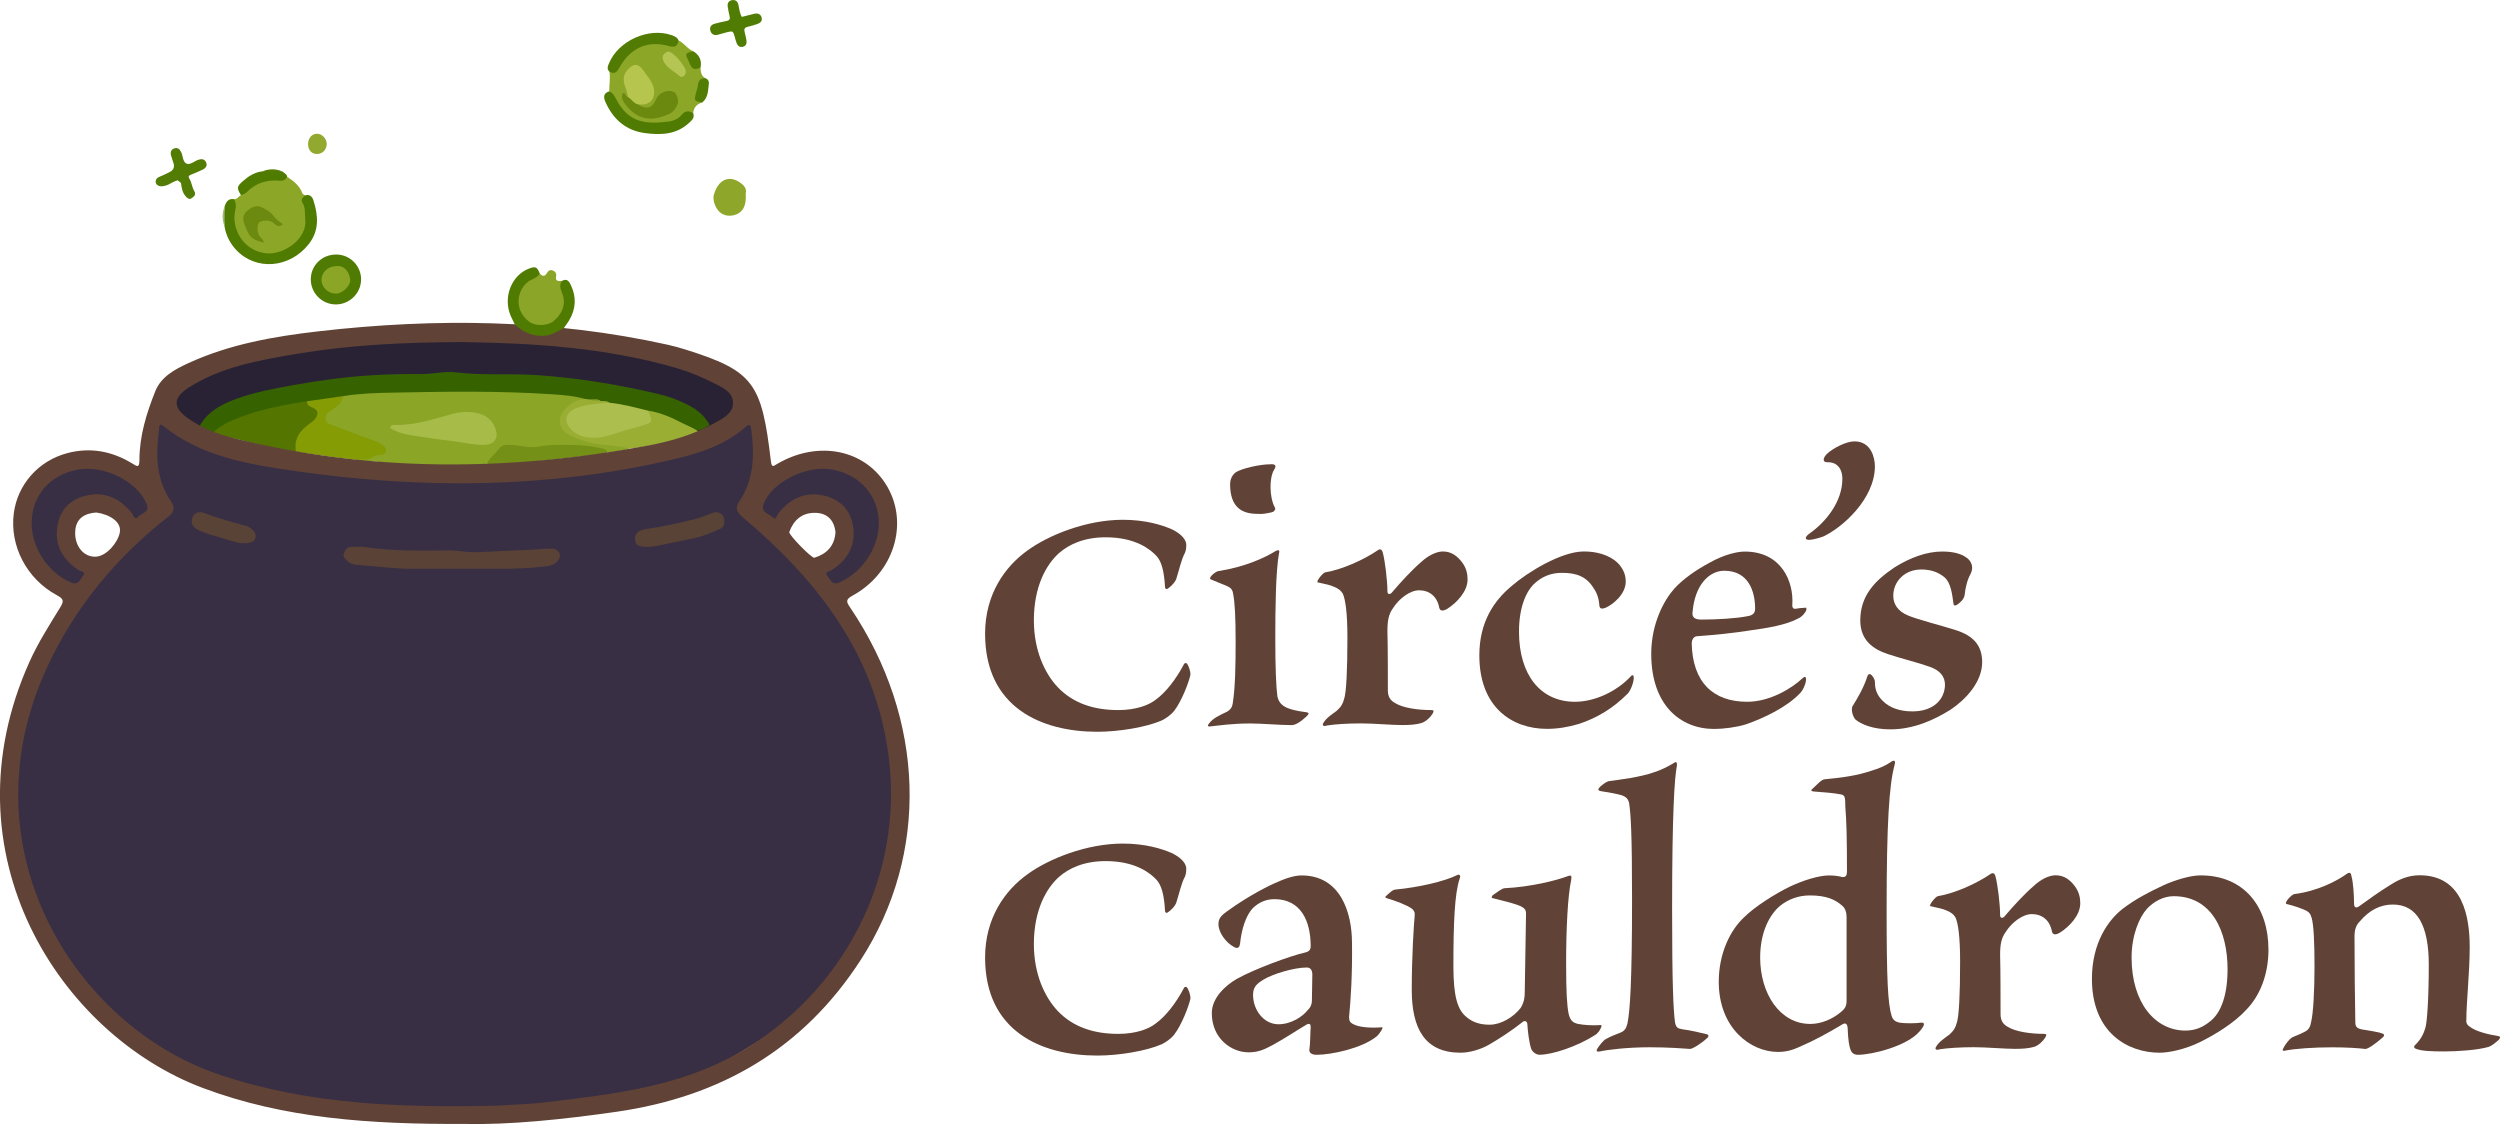 <?xml version="1.0" encoding="UTF-8"?><svg id="Layer_2" xmlns="http://www.w3.org/2000/svg" viewBox="0 0 514.98 231.55"><defs><style>.cls-1{fill:#6b890f;}.cls-2{fill:#99ae33;}.cls-3{fill:#a0b776;}.cls-4{fill:#8ba627;}.cls-5{fill:#8ba527;}.cls-6{fill:#8ba528;}.cls-7{fill:#8ca628;}.cls-8{fill:#90a92e;}.cls-9{fill:#b6c54d;}.cls-10{fill:#b4c553;}.cls-11{fill:#8ea72a;}.cls-12{fill:#859c04;}.cls-13{fill:#abbe4e;}.cls-14{fill:#a7bb48;}.cls-15{fill:#366300;}.cls-16{fill:#6d8a10;}.cls-17{fill:#292234;}.cls-18{fill:#5a4236;}.cls-19{fill:#382f44;}.cls-20{fill:#594236;}.cls-21{fill:#567c04;}.cls-22{fill:#3c3249;}.cls-23{fill:#604336;}.cls-24{fill:#527c04;}.cls-25{fill:#527c02;}.cls-26{fill:#749017;}.cls-27{fill:#527d06;}.cls-28{fill:#4f7b01;}.cls-29{fill:#517d04;}.cls-30{fill:#517b02;}.cls-31{fill:#517c04;}.cls-32{fill:#547500;}.cls-33{fill:#507b01;}.cls-34{fill:#507b02;}</style></defs><g id="Layer_1-2"><g id="Mobile"><path class="cls-19" d="m39.79,90.65l12.13,4.31,19.94,1.35,24.53,2.96,15.36-2.16,18.33-2.16,13.48-4.58,11.86-5.39.54,4.31v9.43l.54,3.23,8.35-7.28,11.05.81,5.39,4.85,1.35,8.09-2.96,8.35-8.09,5.66,2.7,3.5,11.05,26.68-2.7,31.53-14.28,22.91-25.06,15.36-26.14,6.74-40.43-.54-34.5-6.47-22.91-14.28-14.01-24.53-3.77-23.45,5.66-21.83,8.35-15.09-.54-1.35-7.55-5.12-1.89-12.67,7.28-8.89,10.78-.54,8.89,8.89-2.16-11.32,1.66-7.52,7.77,6.18Zm-20.08,13.21c-3.2,0-5.79,2.65-5.79,5.93s2.59,5.93,5.79,5.93,5.79-2.65,5.79-5.93-2.59-5.93-5.79-5.93Zm142.16,6.06c0,3.65,2.78,6.6,6.2,6.6s6.2-2.96,6.2-6.6-2.78-6.6-6.2-6.6-6.2,2.96-6.2,6.6Z"/><polygon class="cls-17" points="34.18 82.14 45.77 74.59 59.51 70.55 77.57 68.93 104.79 68.67 127.97 71.9 144.14 75.4 152.76 80.79 149.8 88.88 144.41 89.42 134.44 81.6 110.72 78.1 83.23 79.98 61.67 84.3 44.69 88.88 38.76 89.69 34.18 82.14"/><path class="cls-11" d="m153.61,39.91l.02.59c.04,2.2-.83,3.49-2.59,3.86-1.66.35-3.04-.41-3.71-2.02-.27-.64-.42-1.29-.34-1.99.85-3.35,3.19-4.44,5.62-2.63.73.55,1.25,1.19,1,2.19Z"/><path class="cls-7" d="m125.5,18.82c-.02-1.36.26-2.72.03-4.08.99-.32,1.63-.99,2.19-1.87,2.16-3.37,5.62-4.87,9.46-4.04,1.02.22,1.82.1,2.6-.5,1.15.55,1.83,1.75,3.03,2.23-1.28,1.5-.77,2.67,1.48,3.4.08.9.15,1.81,1.17,2.22-1.2.74-1.37,1.99-1.66,3.2-.2.86.44,1.22.84,1.74-1.12.31-1.74,1.04-1.86,2.2-1.02.28-1.95.69-2.86,1.29-3.43,2.25-9.37,1.32-12-1.82-1-1.19-1.82-2.52-2.43-3.96Z"/><path class="cls-34" d="m125.5,18.82c.77.29,1.08.98,1.44,1.64,2.55,4.81,6.02,5.23,10.95,4.55.99-.14,1.9-.6,2.58-1.41.69-.81,1.47-.83,2.32-.29.35.89-.22,1.41-.77,1.93-2.62,2.49-5.84,2.61-9.13,2.18-3.94-.52-6.56-2.81-8.16-6.38-.45-1-.47-1.83.77-2.23Z"/><path class="cls-30" d="m139.78,8.33c-.18,1.18-.75,1.5-1.96,1.16-4.33-1.22-7.9.31-10.17,4.34-.52.93-.99,1.6-2.13.91-.58-.55-.31-1.13-.06-1.72,1.93-4.63,8.14-7.43,12.88-5.78.59.21,1.18.44,1.44,1.09Z"/><path class="cls-29" d="m144.65,21.12c-1.63-.28-1.67-.34-1.32-1.82.14-.59.38-1.17.44-1.77.11-1.07.63-1.52,1.69-1.35.47.21.61.66.56,1.08-.18,1.38-.12,2.86-1.37,3.86Z"/><path class="cls-25" d="m144.3,13.96c-1.29.42-1.58.35-2.11-.58-.15-.26-.21-.58-.35-.85-.76-1.5-.72-1.6.98-1.97,1.27.79,1.79,1.92,1.48,3.4Z"/><path class="cls-7" d="m48.18,41.02c.69.1.94-.59,1.45-.81,1.72-2.18,3.92-3.44,6.73-3.47.95,0,1.86-.2,2.78-.34,1.32.89,2.58,1.83,3.15,3.42.07.18.36.29.55.43.02,1.74.49,3.42.53,5.18.08,3.23-2.79,6.2-6.38,7.07-2.98.73-6.48-.79-7.97-3.53-.97-1.79-1.59-3.66-1.09-5.73.18-.73-.07-1.5.25-2.21Z"/><path class="cls-28" d="m48.18,41.02c.5.73.47,1.54.28,2.34-.87,3.63,1.6,8.36,6.44,8.83,3.5.34,8.49-2.95,7.98-7.1-.14-1.11.09-2.27-.55-3.28-.48-.76.09-1.12.51-1.56.95-.3,1.48.25,1.72,1.01,1,3.15,1.26,6.22-.99,9.06-3.93,4.95-10.86,5.5-14.94,1.14-1.27-1.36-2.06-2.96-2.38-4.8-.16-1.4-.22-2.8.04-4.2q.51-1.67,1.89-1.43Z"/><path class="cls-33" d="m59.14,36.4c-.29.64-.81.9-1.49.83-2.66-.25-4.98.44-6.87,2.41-.28.29-.76.38-1.15.56-.88-1.46-.87-1.75.34-2.83,1.16-1.04,2.44-1.88,4.05-2.07,1.4-.2,2.81-.28,4.21.05.31.35.86.48.92,1.05Z"/><path class="cls-3" d="m46.29,42.45c-.01,1.4-.03,2.8-.04,4.2-.54-1.4-.54-2.8.04-4.2Z"/><path class="cls-21" d="m58.23,35.35c-1.4-.02-2.8-.03-4.21-.05,1.41-.55,2.81-.59,4.21.05Z"/><path class="cls-24" d="m38.41,40.61c-.83-.8-1-1.86-1.13-2.93-.15-.3-.25-.65-.71-.54-.64.19-1.22.52-1.8.84-.37.2-.81.31-1.23.38-.6.1-1.24-.13-1.42-.64-.18-.49.08-1.06.73-1.3.69-.26,1.35-.62,2.02-.94q1.28-.6.87-1.88c-.17-.53-.37-1.06-.51-1.6-.18-.7.04-1.26.76-1.46.65-.18,1.04.23,1.32.77.41.81.31,2.07,1.15,2.41.73.29,1.58-.54,2.4-.81.69-.23,1.28-.15,1.59.52.32.7-.08,1.21-.7,1.51-.78.38-1.59.71-2.4,1.04-.51.21-.63.37-.28.94.45.74.48,1.68.96,2.46.28.45.19.97-.35,1.28-.44.15-.87.23-1.29-.04Z"/><path class="cls-27" d="m38.41,40.61c.43.01.86.03,1.29.04-.45.48-.87.39-1.29-.04Z"/><path class="cls-27" d="m36.57,37.13c.71-.44.67.1.71.54-.24-.18-.47-.36-.71-.54Z"/><path class="cls-34" d="m69.14,62.71c-2.82-.02-5.12-2.33-5.12-5.16,0-2.91,2.34-5.16,5.32-5.12,2.83.04,5.1,2.4,5.04,5.22-.06,2.81-2.41,5.08-5.23,5.06Z"/><path class="cls-8" d="m63.46,29.71c-.01-1.24.77-2.16,1.83-2.16,1.04,0,1.98.97,2.01,2.06.03,1.14-.82,2.08-1.91,2.11-1.17.03-1.92-.75-1.93-2.01Z"/><path class="cls-5" d="m101.11,95.35c-5.99,1.41-12.61.56-18.92.38-2.05-.06-4.11-.73-6.16-.75-.32,0-2.96.12-3.2-.1.65-.73,3.9-1.22,4.78-1.51.4-.13.95-.18,1.02-.68.08-.6-.44-.89-.9-1.06-1.81-.67-3.55-1.53-5.39-2.13-1.36-.45-2.71-.94-4.01-1.56-2-.95-2.26-2.17-.54-3.5,1.3-1,2-2.54,3.44-3.36,2.09-.5,4.21-.42,6.33-.58,9.23-.7,18.47-.27,27.7-.29,4.61-.01,9.22.36,13.79,1.07.49.08.99.14,1.42.43.51.74-.18.83-.59.97-.96.32-1.83.8-2.6,1.44-2.02,1.68-1.85,3.92.47,5.12,2.35,1.2,4.86,1.86,7.52,1.98,1.54.07,3.12.11,4.41,1.19-1.47.52-3,.68-4.54.74-4.55-.99-9.13-1.32-13.77-.7-1.49.2-3,.17-4.48-.13-2.03-.41-3.73-.09-4.76,1.94-.23.45-.63.77-1.02,1.08Z"/><path class="cls-15" d="m120.69,82.23c-2.27-.67-4.64-.86-6.97-1.01-10.97-.74-21.97-.56-32.95-.34-3.34.07-6.73.16-10.05.72-1.08,1.05-2.53.82-3.83,1.07-1.14.21-2.31.3-3.47.46-4.98.73-9.87,1.85-14.63,3.54-1.5.53-2.74,1.94-4.19,2.52-1.23-.28-2.54-.43-3.52-1.3,1.45-2.93,4.46-4.56,7.3-5.62,3.98-1.48,8.14-2.25,12.31-2.99,5.32-.95,10.66-1.67,16.08-1.99,3.37-.2,6.73-.27,10.09-.24,2.38.02,4.75-.63,7.08-.34,5.59.68,11.21.18,16.82.57,8.41.59,16.65,1.94,24.82,3.87,1.88.44,3.7,1.09,5.46,1.92,2.14,1,3.99,2.32,5.13,4.46-1.08.83-2.33,1.24-3.64,1.51-1.4-.4-2.27-1.64-3.59-2.22-1.88-.82-3.81-1.42-5.81-1.85-2.49-.54-4.96-1.14-7.47-1.59-.64-.22-1.32-.26-1.97-.41-.64-.23-1.31-.21-1.98-.25-.4-.05-.78-.13-1.04-.49Z"/><path class="cls-32" d="m43.89,89.28c.65-1.03,2.47-2.04,3.58-2.53,5.04-2.21,10.37-3.27,15.77-4.09,3.4,2.3,3.5,2.74.2,5.44-1.68,1.37-1.81,3.25-2.45,5-4.04-.65-8.04-1.5-11.99-2.59-1.43-.39-3.82-.43-5.1-1.23Z"/><path class="cls-12" d="m60.98,93.1c-.53-2.73.87-4.51,2.94-5.93.42-.29.8-.58,1.08-1,.64-.98.55-1.73-.63-2.21-.57-.23-1.17-.5-1.14-1.3,2.49-.36,4.99-.71,7.48-1.07-.23,1.19-.98,1.95-1.96,2.61-.75.51-1.78,1.05-1.7,2.06.09,1.09,1.31,1.23,2.13,1.55,2.72,1.08,5.47,2.07,8.2,3.1.17.07.35.13.52.21.74.36,1.61.8,1.62,1.64,0,.97-1.12.94-1.75,1.03-.95.13-1.6,1.04-2.61.87-3.49.06-6.9-.58-10.34-1.03-1.29-.17-2.57-.36-3.86-.54Z"/><path class="cls-2" d="m120.69,82.23c.36.02.73.04,1.09.06.59.38,1.32-.04,1.91.31.64.06,1.32-.11,1.87.37-1.12.84-2.49.62-3.75.86-1.11.21-2.22.37-3.21.92-1.62.9-1.79,2.18-.47,3.46,1.77,1.71,4.01,1.74,6.15,1.27,2.67-.59,5.26-1.52,7.9-2.24,1.62-.44,1.14-1.64,1.23-2.67,2.54.39,4.86,1.38,7.11,2.57.84.44,2.91,1.21,3.49,1.95-4.13,1.69-9.87,2.81-14.31,3.33-2.98-.85-6.14-.53-9.11-1.5-1.25-.41-2.48-.85-3.61-1.5-1.65-.95-2.17-2.91-1.06-4.48,1.15-1.62,2.65-2.76,4.78-2.71Z"/><path class="cls-26" d="m100.26,95.8c.2-1.16,1.86-2.43,2.5-3.33.47-.66,1.15-.85,1.96-.84,2.11,0,4.21.77,6.31.35,2.48-.5,4.96-.33,7.44-.31,1.85.01,3.69.34,5.52.7.53.11.95.28,1.17.79-.9.72-2.06.48-3.05.6-2.9.33-5.81.63-8.7.97-2.79.33-5.53.51-8.3,1.03-1.27.24-3.54.04-4.85.04Z"/><path class="cls-9" d="m129.3,19.94c.01-.84-.39-1.56-.62-2.34-.33-1.14-.29-2.2.54-3.16,1.22-1.43,2.23-1.46,3.28.04.53.76,1.14,1.47,1.61,2.29,1.38,2.4.6,5.38-2.94,4.66-1.12.13-1.53-.64-1.87-1.49Z"/><path class="cls-1" d="m129.3,19.94c.7.41,1.11,1.17,1.87,1.49,2.22,1.23,3.11.98,4.08-1.17.57-1.26,2.5-1.94,3.62-1.27.59.35.99,1.78.7,2.52-.33.85-.93,1.59-1.69,1.94-3.74,1.71-6.77,1.3-9.29-2.28-.41-.59-.68-1.3-.27-2.04.58.02.53.71.98.82Z"/><path class="cls-10" d="m137.69,10.63c1.1.05,3.76,3.29,3.59,4.25-.13.76-.83,1.23-1.32.78-1.05-.96-2.45-1.54-3.17-2.85-.49-.89-.38-1.47.33-1.96.21-.14.43-.25.58-.23Z"/><path class="cls-16" d="m58.34,46.14c-.66.61-1.11.47-1.55.18-.26-.17-.46-.43-.72-.59-.7-.42-2.24-.35-2.67.08-.48.49-.46,2.08.05,2.82.28.39.75.64.94,1.34-1.37-.27-2.49-.68-3.17-1.83-.38-.64-.62-1.35-.9-2.05-.43-1.1-.21-1.99.63-2.69.87-.73,1.83-1.28,3.07-.65.85.43,1.68.87,2.25,1.64.53.71,1.17,1.27,2.06,1.77Z"/><path class="cls-4" d="m69.2,54.83c1.63-.22,2.7.99,2.93,2.73.16,1.24-1.57,2.9-2.89,2.92-1.59.02-2.95-1.23-3.01-2.74-.06-1.58,1.3-2.9,2.97-2.91Z"/><path class="cls-18" d="m96.07,117.16c-4.44,0-7.87,0-11.31,0-3.73,0-7.43-.53-11.15-.8-.71-.05-1.48-.25-2.05-.8-.49-.48-1.05-.93-.66-1.76.31-.67.69-1.17,1.52-1.15.87.03,1.76-.1,2.62.03,5.82.86,11.67.78,17.52.7,1.76-.02,3.46.42,5.2.38,3.42-.08,6.83-.37,10.26-.44,1.65-.04,3.34-.28,5.01-.3.37,0,.77-.04,1.12.05,1.21.32,1.56,1.5.75,2.47-.89,1.07-2.18,1.08-3.4,1.22-5.47.62-10.96.31-15.44.38Z"/><path class="cls-20" d="m133.3,112.66c-1.79,0-2.41-.39-2.5-1.54-.09-1.15.64-1.91,2.33-2.15,3.25-.46,6.46-1.16,9.64-1.94,1.33-.33,2.6-.83,3.88-1.32,1.6-.62,2.73.36,2.54,2.05-.07.65-.43,1.01-.98,1.24-1.65.69-3.26,1.46-5.06,1.82-2.55.51-5.08,1.08-7.63,1.59-.74.15-1.47.23-2.21.24Z"/><path class="cls-20" d="m49.82,111.9c-1.46-.14-3.25-.87-5.1-1.37-1.37-.38-2.76-.77-4.03-1.44-1.05-.55-1.42-1.42-1.07-2.45.31-.9,1.21-1.39,2.3-1,2.92,1.04,5.87,1.97,8.88,2.71.12.03.23.1.34.16,1.15.6,1.74,1.52,1.49,2.31-.25.79-.96,1.12-2.81,1.08Z"/><path class="cls-22" d="m4.27,158.81c0,.41.08.85-.35,1.12,0-.41-.07-.85.35-1.12Z"/><path class="cls-14" d="m80.31,88.1c.24-.46.49-.57.73-.56,4.05.13,7.84-1.05,11.66-2.16,2-.58,4.01-.73,6.06-.16,1.73.48,2.79,1.58,3.34,3.2.64,1.87-.31,3.16-2.33,3.22-2.31.06-4.54-.57-6.82-.82-2.58-.28-5.15-.67-7.72-1.07-1.71-.27-3.41-.61-4.93-1.65Z"/><path class="cls-13" d="m133.41,84.57c.17.33.38.65.51,1,.42,1.1.3,1.49-.81,1.85-1.9.61-3.85,1.04-5.74,1.67-1.9.64-3.79,1.25-5.84,1.05-1.47-.14-2.8-.54-3.86-1.65-1.62-1.69-1.25-3.48.93-4.37,1.87-.77,3.86-.89,5.84-1.11.37-.04.75-.03,1.12-.04,2.67.24,5.25.97,7.84,1.6Z"/><path class="cls-5" d="m123.7,82.59c-.65-.03-1.35.27-1.91-.31.65,0,1.34-.18,1.91.31Z"/><path class="cls-23" d="m95.79,231.52c-19.74.1-37.32-1.15-53.97-7.39-29.39-11.02-53.62-48.25-35.69-87.93,1.72-3.8,3.99-7.36,6.17-10.92.8-1.31,1.03-1.81-.58-2.67-6.26-3.36-9.75-10.21-8.88-16.88.79-5.97,5.09-10.83,11.06-12.4,4.74-1.24,9.18-.39,13.32,2.13.99.6,1.49,1.04,1.5-.69,0-4.95,1.45-9.63,3.26-14.16,1.21-3.03,4.04-4.53,6.85-5.82,8.52-3.91,17.64-5.49,26.84-6.55,24.07-2.76,48.05-2.5,71.82,2.76,1.28.28,2.55.64,3.8,1.03,13.99,4.4,15.61,6.91,17.5,22.91.18,1.5.49,1.09,1.34.6,8.49-4.96,18.25-2.92,22.66,4.73,4.45,7.71,1.26,17.85-7.19,22.43-1.53.83-1.21,1.36-.47,2.45,15.55,23.04,16.3,50.72,2.19,72.56-11.88,18.39-28.92,28.23-50.35,31.31-11.05,1.59-22.09,2.72-31.18,2.5Zm6.5-3.77c3.37-.22,6.76-.27,10.1-.68,13.76-1.68,27.51-3.12,39.94-10.29,21.56-12.43,33.88-36.31,30.73-60.95-2.66-20.79-14.46-36.15-29.96-49.19-1.18-.99-1.83-1.87-.86-3.29,3.14-4.61,3.19-9.72,2.51-14.97-.11-.84-.34-1.15-1.14-.45-4.28,3.75-9.54,5.44-14.9,6.69-25.79,6.04-51.81,6.16-77.89,2.41-9.55-1.37-19.22-2.91-27.16-9.26-.97-.77-.83.21-.89.66-.73,5.25-.65,10.36,2.51,14.96.78,1.13.59,2.1-.48,2.94-10.79,8.41-19.34,18.71-25.08,31.09-17.37,37.51,5.88,73.75,34.94,83.76,18.64,6.42,38.11,7.02,57.63,6.58Zm-6.66-157.29c-12.83.04-23.87.62-34.81,2.48-7.58,1.29-15.19,2.62-21.85,6.83-3.48,2.2-3.41,4.26-.02,6.56,2.72,1.84,5.75,3.05,8.91,3.85,28.38,7.15,56.92,6.91,85.53,1.62,4.86-.9,9.61-2.3,13.96-4.74,1.62-.91,3.58-1.86,3.65-3.94.08-2.25-2.01-3.23-3.69-4.08-2.44-1.23-4.99-2.34-7.61-3.12-14.96-4.43-30.36-5.23-44.08-5.45ZM6.51,107.71c-.03,5.17,3.48,10.35,8.13,12.28,1.57.65,1.84-.6,2.43-1.33.77-.95-.42-.93-.8-1.18-3.37-2.17-5.09-5.17-4.43-9.19.53-3.26,2.58-5.38,5.79-6.17,3.96-.97,7.07.52,9.56,3.62.31.38.5,1.56,1.26.72.69-.76,2.46-.91,1.78-2.6-1.91-4.71-8.87-8.16-14.31-7.11-5.68,1.1-9.38,5.4-9.4,10.95Zm174.52.13c.02-5.66-3.85-10.12-9.68-11.14-5.33-.94-12.53,2.73-14.1,7.24-.56,1.62,1.15,1.86,1.88,2.6.79.8.92-.45,1.21-.81,2.5-3.1,5.62-4.56,9.58-3.59,3.3.81,5.34,3.05,5.82,6.38.56,3.94-1.21,6.88-4.51,8.98-.4.26-1.53.27-.75,1.21.6.73.89,1.93,2.45,1.26,4.59-1.99,8.09-7.09,8.11-12.13Zm-161.15-2.27c-2.35.15-4.19,1.13-4.38,3.79-.21,3.02,1.67,5.45,4.27,5.31,2.21-.12,4.53-2.95,4.91-4.99.41-2.23-2.19-3.73-4.8-4.1Zm152.23,4.08c-.29-2.61-1.8-4.06-4.42-4.01-2.57.04-4.25,1.57-5.1,3.95-.19.53,4.64,5.46,5.16,5.3,2.54-.79,4.16-2.4,4.35-5.24Z"/><path class="cls-6" d="m111.2,56.37c.53.57,1.02.66,1.45-.12.27-.48.68-.75,1.23-.53.5.2.79.59.67,1.17-.24,1.14.54,1,1.22.98.33,1.07.47,2.18.71,3.27.46,2.11-.67,4.46-2.55,5.6-1.52.93-3.92.87-5.31-.24-1.78-1.44-2.66-3.27-2.11-5.61.59-2.51,2.28-3.89,4.68-4.53Z"/><path class="cls-28" d="m111.2,56.37c-.41.56-.96.92-1.61,1.2-2.87,1.24-4.17,5.98-.63,8.66,1.31.99,3.8.95,5.08-.09,1.55-1.25,2.75-3.39,1.74-5.81-.34-.81-.64-1.64-.01-2.47,1.05-.59,1.49.15,1.84.9,1.17,2.49,1.02,4.93-.4,7.28-.32.53-.7,1.02-1.05,1.52-1.25.65-2.39,1.46-3.91,1.59-2.5.22-4.47-.69-6.22-2.33-.27-.56-.55-1.11-.8-1.68-1.69-3.84.11-8.49,3.81-9.84,1.29-.47,1.59-.32,2.15,1.04Z"/><path class="cls-31" d="m152.81,3.48c.86-.22,1.7-.44,2.54-.64.68-.16,1.29-.01,1.52.71.24.74-.22,1.18-.87,1.4-.65.22-1.31.42-1.98.57-.63.15-.8.48-.63,1.09.16.6.3,1.21.39,1.83.07.54-.14,1.01-.69,1.18-.64.2-1.1-.13-1.34-.71-.17-.4-.26-.83-.38-1.25-.38-1.32-.38-1.33-1.79-.98-.6.15-1.19.37-1.8.5-.71.15-1.25-.15-1.45-.85-.21-.72.16-1.23.84-1.43.84-.24,1.7-.42,2.55-.59.55-.11.7-.43.58-.94-.15-.67-.32-1.34-.4-2.02-.09-.71.19-1.24.97-1.33.66-.08,1.08.29,1.22.9.19.84.25,1.72.72,2.57Z"/><path class="cls-23" d="m241.44,109.05c1.38.69,2.75,1.72,2.92,3.01,0,.52,0,1.2-.26,1.8-.77,1.38-1.29,3.87-1.81,5.42-.26.77-1.38,1.81-1.89,2.06-.26,0-.43-.09-.43-.6-.17-3.18-.77-5.16-1.72-6.19-1.2-1.29-4.21-3.87-10.49-3.87-4.47,0-7.57,1.46-9.63,3.27-2.58,2.32-5.16,6.79-5.16,13.84,0,6.19,2.24,10.92,4.9,13.75,3.27,3.44,7.65,4.73,12.47,4.73,3.7,0,6.36-1.03,7.74-2.15,2.06-1.46,4.21-4.3,5.67-7.05.17-.43.43-.6.69-.43.34.26.86,1.72.77,2.41-.34,1.55-1.81,5.42-3.35,7.39-.77.95-1.72,1.55-2.58,1.98-3.18,1.38-8.77,2.32-13.24,2.32-11.52,0-23.12-4.99-23.12-20.2,0-8.17,4.13-13.84,8.68-17.11,4.47-3.27,12.29-6.36,19.69-6.36,4.56,0,8,1.03,10.14,1.98Z"/><path class="cls-23" d="m254,122.29c-.09-.77-.43-1.2-1.2-1.55-1.03-.43-2.15-.86-3.35-1.38-.77-.26,1.03-1.72,1.55-1.72,5.42-.86,9.37-2.67,11.61-4.04.52-.34,1.12-.43.86.34-.69,3.78-.77,11.43-.77,17.8,0,5.67.17,9.8.43,11.69.43,1.98,1.89,2.75,5.85,3.27.77.09.69.34.17.86-1.29,1.2-2.32,1.81-3.09,1.81-2.24,0-6.1-.34-8.51-.34-3.78,0-6.53.43-8.17.6-.69.09-.69-.17-.26-.69.86-1.03,1.98-1.55,3.61-2.32.77-.43,1.12-1.03,1.2-1.72.52-3.18.6-7.91.6-12.72,0-5.24-.17-8.08-.52-9.89Zm1.2-17.54c-1.29-1.03-1.81-2.84-1.81-4.99,0-.77.26-1.81,1.2-2.49,1.2-.77,4.9-1.63,7.05-1.63.95-.09,1.46.17.77,1.2-.95,1.63-.95,5.5.17,7.65.26.43,0,.69-.34.95-.43.17-1.89.43-2.41.43-1.81,0-3.35-.09-4.64-1.12Z"/><path class="cls-23" d="m276.6,122.29c-.34-.6-.86-1.03-1.72-1.38-.86-.43-1.98-.6-3.44-.95-.43-.09,1.03-1.98,1.55-2.06,3.61-.6,8.08-2.67,10.83-4.56.52-.34.86-.17,1.03.52.43,1.55.95,5.67.95,8,0,.52.43.69.86.26,1.98-2.32,4.21-4.73,6.02-6.28,1.46-1.38,3.18-2.24,4.56-2.24,1.81,0,3.01,1.03,3.87,2.15.95,1.2,1.2,2.49,1.2,3.61,0,2.49-2.24,4.81-4.13,6.02-.86.52-1.55.6-1.72-.26-.43-2.23-1.98-3.52-4.13-3.52-1.89,0-4.13,1.72-5.33,3.61-.95,1.29-1.2,2.58-1.2,4.81.09,3.01.09,9.8.09,12.21,0,1.29.52,2.06,1.46,2.58,1.63,1.03,4.73,1.46,7.48,1.46.52,0,.6.17.26.77-.43.69-1.29,1.55-2.23,1.89-1.12.34-2.49.43-3.95.43-2.32,0-5.85-.34-8.51-.34-2.84,0-5.42.17-7.05.43-.69.26-1.12,0-.69-.6.52-.95,1.98-1.89,2.67-2.41.86-.77,1.29-1.38,1.63-2.75.34-1.29.6-5.33.6-12.29,0-5.33-.43-7.91-.95-9.11Z"/><path class="cls-23" d="m333.6,116.36c.95,1.12,1.29,2.32,1.29,3.44,0,2.67-2.75,4.81-4.21,5.42-.69.26-1.12.17-1.2-.34-.09-1.29-.43-2.67-1.2-3.7-1.46-2.41-3.52-3.18-6.53-3.18-2.41,0-4.13.86-5.5,2.06-1.89,1.63-3.35,5.07-3.35,10.06,0,8.94,4.47,14.44,11.52,14.44,4.21,0,8.68-2.23,11.43-5.16.43-.52.69-.34.69.17,0,1.12-.69,2.75-1.29,3.35-3.09,3.09-6.36,4.99-9.97,6.19-2.32.69-4.47,1.03-6.62,1.03-7.14,0-13.93-4.38-13.93-15.13,0-6.88,3.01-11.26,6.62-14.27,3.35-2.92,10.32-7.14,14.87-7.14,3.87,0,6.19,1.38,7.39,2.75Z"/><path class="cls-23" d="m369.19,124.62c0,.69.34.86.77.77.52-.09,1.03-.17,1.55-.17.52-.09.6-.09.6.34-.09.52-.86,1.46-1.63,1.81-2.58,1.38-6.28,1.98-9.97,2.49-3.27.52-7.31.95-11,1.2-.77.09-1.03.95-1.03,1.46.17,8,4.38,12.04,11.43,12.04,4.73,0,9.28-2.84,11.35-4.81.43-.43.77-.43.77.17,0,.86-.6,2.23-1.2,2.84-2.75,2.92-7.48,5.16-11.18,6.45-1.89.6-4.64.95-6.53.95-7.05,0-12.98-4.99-12.98-15.47,0-6.28,2.67-11.09,4.73-13.41,1.72-1.89,4.3-3.78,7.39-5.42,2.75-1.55,5.5-2.24,7.14-2.24,7.56,0,10.14,6.19,9.8,11Zm-20.55,1.55c-.09.95.43,1.46,1.81,1.46,3.35,0,7.39-.26,9.46-.69,1.2-.17,1.63-.69,1.63-1.55,0-3.61-1.38-7.82-6.36-7.82-3.09,0-6.1,2.92-6.53,8.6Z"/><path class="cls-23" d="m386.22,95.99c0,6.88-6.88,12.81-10.66,14.53-.69.26-2.24.69-2.84.69-1.03,0-.95-.6,0-1.29,3.44-2.41,6.79-6.62,6.79-11.26,0-2.49-1.46-3.53-3.09-3.44-1.12,0-.86-.95-.09-1.72,1.29-1.2,3.95-2.58,5.67-2.58,3.52,0,4.21,3.52,4.21,5.07Z"/><path class="cls-23" d="m405.13,114.9c.95.69,1.46,1.89.86,3.18-.77,1.38-1.12,2.92-1.29,4.47-.09.86-1.03,1.72-1.63,2.06-.43.26-.69.09-.69-.43-.26-1.81-.52-4.13-1.81-5.24-1.2-1.03-2.75-1.63-4.81-1.63-3.44,0-5.76,2.49-5.76,5.42,0,1.72.95,3.18,3.01,4.04,1.72.77,7.14,2.15,9.8,3.01,3.87,1.2,5.5,3.35,5.5,6.62,0,4.13-3.44,7.74-6.53,9.8-3.44,2.15-7.65,4.04-12.38,4.04-3.44,0-5.85-.95-7.14-1.98-.6-.52-1.12-2.32-.52-3.01.95-1.55,2.15-3.53,2.92-5.93.17-.43.34-.52.6-.43.43.17.95,1.03.95,1.55,0,1.72.52,2.84,1.63,3.95,1.38,1.38,3.44,2.15,6.1,2.15,4.3,0,6.62-2.41,6.71-5.42,0-1.72-.95-3.01-3.18-3.78-2.41-.86-5.93-1.72-8.51-2.58-3.18-1.03-5.76-2.92-5.76-6.96,0-5.16,3.09-8.25,7.05-10.92,3.27-2.06,6.71-3.27,9.8-3.27,2.49,0,4.04.52,5.07,1.29Z"/><path class="cls-23" d="m241.44,175.75c1.38.69,2.75,1.72,2.92,3.01,0,.52,0,1.2-.26,1.8-.77,1.38-1.29,3.87-1.81,5.42-.26.77-1.38,1.81-1.89,2.06-.26,0-.43-.09-.43-.6-.17-3.18-.77-5.16-1.72-6.19-1.2-1.29-4.21-3.87-10.49-3.87-4.47,0-7.57,1.46-9.63,3.27-2.58,2.32-5.16,6.79-5.16,13.84,0,6.19,2.24,10.92,4.9,13.75,3.27,3.44,7.65,4.73,12.47,4.73,3.7,0,6.36-1.03,7.74-2.15,2.06-1.46,4.21-4.3,5.67-7.05.17-.43.43-.6.69-.43.34.26.86,1.72.77,2.41-.34,1.55-1.81,5.42-3.35,7.39-.77.95-1.72,1.55-2.58,1.98-3.18,1.38-8.77,2.32-13.24,2.32-11.52,0-23.12-4.99-23.12-20.2,0-8.17,4.13-13.84,8.68-17.11,4.47-3.27,12.29-6.36,19.69-6.36,4.56,0,8,1.03,10.14,1.98Z"/><path class="cls-23" d="m278.5,194.24c.09,6.45-.26,11.78-.6,15.22,0,1.03.34,1.2.77,1.46,1.29.77,4.04.86,5.93.69.6-.17-.43,1.38-1.03,1.89-3.1,2.49-9.37,3.78-12.38,3.78-.86,0-1.63-.34-1.46-1.2.17-.86.17-3.35.26-4.47,0-.6-.17-.86-.77-.6-2.06,1.2-4.3,2.75-7.14,4.3-1.89,1.03-3.09,1.46-4.9,1.46-3.52,0-7.56-2.84-7.56-8.08,0-3.09,2.75-5.67,5.16-7.05,3.7-2.06,11-4.73,14.01-5.42.86-.17,1.2-.6,1.2-1.29,0-5.16-1.98-9.71-7.48-9.71-1.98,0-3.35.86-4.3,1.72-1.63,1.55-2.49,4.73-2.75,7.31-.09.77-.34,1.29-1.2.86-1.81-.95-3.27-3.09-3.27-4.73,0-1.2.52-1.81,2.15-2.92,2.84-2.06,6.53-4.21,9.37-5.5,2.24-1.03,4.13-1.63,5.59-1.63,8,0,10.4,7.57,10.4,13.93Zm-9.03,13.75c.43-.43.77-1.03.77-1.89,0-1.72.09-3.7.09-5.42,0-.6-.26-1.38-1.12-1.38-2.75,0-7.14,1.38-8.94,2.49-1.55.95-2.15,1.63-2.15,3.18,0,3.01,2.15,6.02,5.24,6.02,2.58,0,4.99-1.55,6.1-3.01Z"/><path class="cls-23" d="m302.23,209.62c1.29,1.03,2.75,1.46,4.64,1.46,2.32,0,4.9-1.55,6.36-3.44.69-1.12.86-2.06.86-3.44.09-7.05.26-14.36.26-15.99,0-.77-.26-1.12-1.12-1.55-1.63-.69-3.78-1.12-5.67-1.63-.26,0-.43-.17-.09-.6.6-.43,1.98-1.46,2.41-1.46,5.33-.26,10.57-1.55,13.07-2.49.69-.26.86-.17.69.86-.69,3.18-1.03,9.89-1.03,17.11,0,5.93.17,8.68.52,10.4.34,1.38.86,1.8,1.89,2.06,1.29.26,3.09.34,4.38.26.52-.09.6.09.43.43-.17.52-.69,1.29-1.29,1.63-3.61,2.32-8.77,4.04-11.43,4.04-.6,0-1.46-.52-1.72-1.29-.43-1.38-.69-3.61-.77-5.07-.09-.69-.69-.69-1.03-.34-2.15,1.72-5.07,3.61-7.05,4.73-1.55.86-3.78,1.55-5.67,1.55-7.39,0-10.06-4.99-10.06-12.98,0-6.96.43-13.33.6-15.22.09-.6-.09-1.12-.69-1.55-1.03-.69-3.01-1.46-4.99-2.06-.26-.09-.52-.17-.26-.43.69-.6,1.38-1.38,2.06-1.38,4.56-.43,9.97-1.63,12.72-3.01.43-.17.69.17.43.77-1.03,3.01-1.29,9.03-1.29,18.05,0,6.28.86,9.11,2.84,10.57Z"/><path class="cls-23" d="m335.58,165.44c-.17-.86-.6-1.29-1.55-1.63-1.2-.34-2.32-.52-4.38-.86-.34-.09-.52-.26-.34-.52.34-.52,1.55-1.46,2.24-1.55,2.06-.26,6.28-.77,9.2-1.81,1.38-.43,2.92-1.2,4.04-1.89.52-.43.77-.09.6.77-.43,2.24-.95,9.28-.95,29.23,0,15.65.26,20.8.6,23.47.26,1.03.52,1.2,1.55,1.38,1.46.17,3.7.69,5.07,1.03.26.09.43.43,0,.77-1.2,1.12-3.01,2.24-3.52,2.24-1.38-.09-4.3-.34-8.34-.34-4.64,0-8.77.52-10.23.86-.6.09-.86,0-.52-.6.34-.52,1.2-1.72,1.81-1.98,1.03-.6,1.89-.86,2.92-1.29.86-.34,1.2-.86,1.46-1.89.52-2.41.95-8.6.95-25.53,0-13.75-.26-17.54-.6-19.86Z"/><path class="cls-23" d="m379.51,180.65c.69.09.95-.34.95-1.03,0-7.05-.09-10.32-.34-13.5,0-1.98-.09-2.32-.95-2.49-1.38-.26-3.27-.43-5.67-.6-.43-.09-.52-.26-.17-.52.95-.86,1.81-1.89,2.49-1.98,3.7-.34,6.71-.77,9.54-1.72,1.72-.52,2.92-1.03,3.95-1.72.95-.69,1.2-.43.95.52-1.12,4.13-1.63,12.12-1.63,29.83,0,14.61.26,19.26,1.03,21.84.34.95.86,1.2,1.63,1.38.95.17,3.35.17,4.38,0,.86-.09.95.43-.26,1.81-2.58,3.01-9.71,4.81-12.72,4.81-.95,0-1.38-.6-1.55-1.2-.26-.77-.43-1.98-.52-3.87,0-1.55-.52-1.63-1.38-1.03-2.58,1.55-5.93,3.35-7.82,4.13-1.81.86-3.18,1.38-5.16,1.38-5.67,0-12.21-4.9-12.21-14.44,0-5.93,2.41-10.66,5.16-13.24,2.23-2.24,6.45-4.9,9.46-6.36,2.49-1.2,5.93-2.32,8.08-2.32,1.2,0,2.15.17,2.75.34Zm-12.72,5.85c-2.32,1.89-4.21,5.59-4.21,10.75,0,7.39,4.04,13.67,10.32,13.67,2.23,0,4.56-.95,6.36-2.49.86-.69,1.12-1.29,1.12-2.32v-17.19c0-.95-.26-1.8-.86-2.32-1.46-1.29-3.27-2.15-6.71-2.15-2.32,0-4.38.77-6.02,2.06Z"/><path class="cls-23" d="m402.81,188.99c-.34-.6-.86-1.03-1.72-1.38-.86-.43-1.98-.6-3.44-.95-.43-.09,1.03-1.98,1.55-2.06,3.61-.6,8.08-2.67,10.83-4.56.52-.34.86-.17,1.03.52.43,1.55.95,5.67.95,8,0,.52.43.69.86.26,1.98-2.32,4.21-4.73,6.02-6.28,1.46-1.38,3.18-2.24,4.56-2.24,1.81,0,3.01,1.03,3.87,2.15.95,1.2,1.2,2.49,1.2,3.61,0,2.49-2.24,4.81-4.13,6.02-.86.52-1.55.6-1.72-.26-.43-2.24-1.98-3.52-4.13-3.52-1.89,0-4.13,1.72-5.33,3.61-.95,1.29-1.2,2.58-1.2,4.81.09,3.01.09,9.8.09,12.21,0,1.29.52,2.06,1.46,2.58,1.63,1.03,4.73,1.46,7.48,1.46.52,0,.6.17.26.77-.43.69-1.29,1.55-2.23,1.89-1.12.34-2.49.43-3.95.43-2.32,0-5.85-.34-8.51-.34-2.84,0-5.42.17-7.05.43-.69.26-1.12,0-.69-.6.52-.95,1.98-1.89,2.67-2.41.86-.77,1.29-1.38,1.63-2.75.34-1.29.6-5.33.6-12.29,0-5.33-.43-7.91-.95-9.11Z"/><path class="cls-23" d="m467.29,195.53c0,5.16-1.72,9.54-4.56,12.46-2.49,2.75-6.62,5.24-9.63,6.71-3.01,1.46-6.28,2.15-8.25,2.15-6.45,0-13.93-4.04-13.93-15.22,0-7.39,3.35-12.12,6.36-14.44,2.58-1.98,5.42-3.44,8.34-4.81,2.06-.95,5.42-2.06,7.65-2.06,9.28,0,14.01,6.79,14.01,15.22Zm-25.02-8.34c-1.63,1.8-3.18,5.5-3.18,10.06,0,9.37,4.9,15.04,11.09,15.04,2.15,0,3.7-.77,5.07-1.89,1.72-1.29,3.61-4.38,3.61-10.75,0-7.74-3.18-15.04-11.09-15.04-2.15,0-4.13,1.12-5.5,2.58Z"/><path class="cls-23" d="m476.14,188.99c-.17-.69-.43-1.03-1.03-1.38-1.12-.52-2.32-.95-4.04-1.38-.77-.09.95-1.98,1.55-2.06,4.81-.6,8.85-2.75,10.75-4.13.69-.52.95-.17,1.03.52.34,1.12.52,3.96.52,5.67,0,.69.43.86.95.52,1.89-1.38,4.56-3.27,6.53-4.47,1.72-1.12,3.7-1.98,6.02-1.98,8.94,0,10.32,8.6,10.32,14.79,0,5.24-.69,11.43-.69,14.96-.09.69.17,1.12.86,1.55,1.2.86,3.44,1.46,5.67,1.81.52.09.52.34.17.77-.69.6-1.38,1.2-2.06,1.46-2.32.69-6.62.95-9.11.95-2.84,0-4.73-.09-5.85-.52-.34-.09-.69-.43-.17-.86,1.2-1.2,1.72-2.32,2.06-3.52.34-1.12.69-6.02.69-12.98,0-8.08-2.41-12.38-7.39-12.38-2.58,0-4.81,1.12-6.79,3.44-.86.86-1.12,1.89-1.12,3.01,0,5.5.09,14.53.17,17.88,0,1.03.6,1.2,1.29,1.38,1.03.17,3.44.52,4.3.86.43.17.43.43.09.77-1.55,1.38-3.09,2.41-3.61,2.41-1.38-.17-3.78-.34-6.79-.34-3.78,0-7.65.26-9.8.69-.43.09-.6,0-.26-.6.43-.86,1.29-1.89,1.81-2.15.69-.34,1.55-.6,2.49-1.12.95-.43,1.2-1.12,1.38-2.06.43-1.72.69-6.45.69-11.35,0-5.24-.17-8.6-.6-10.14Z"/></g></g></svg>